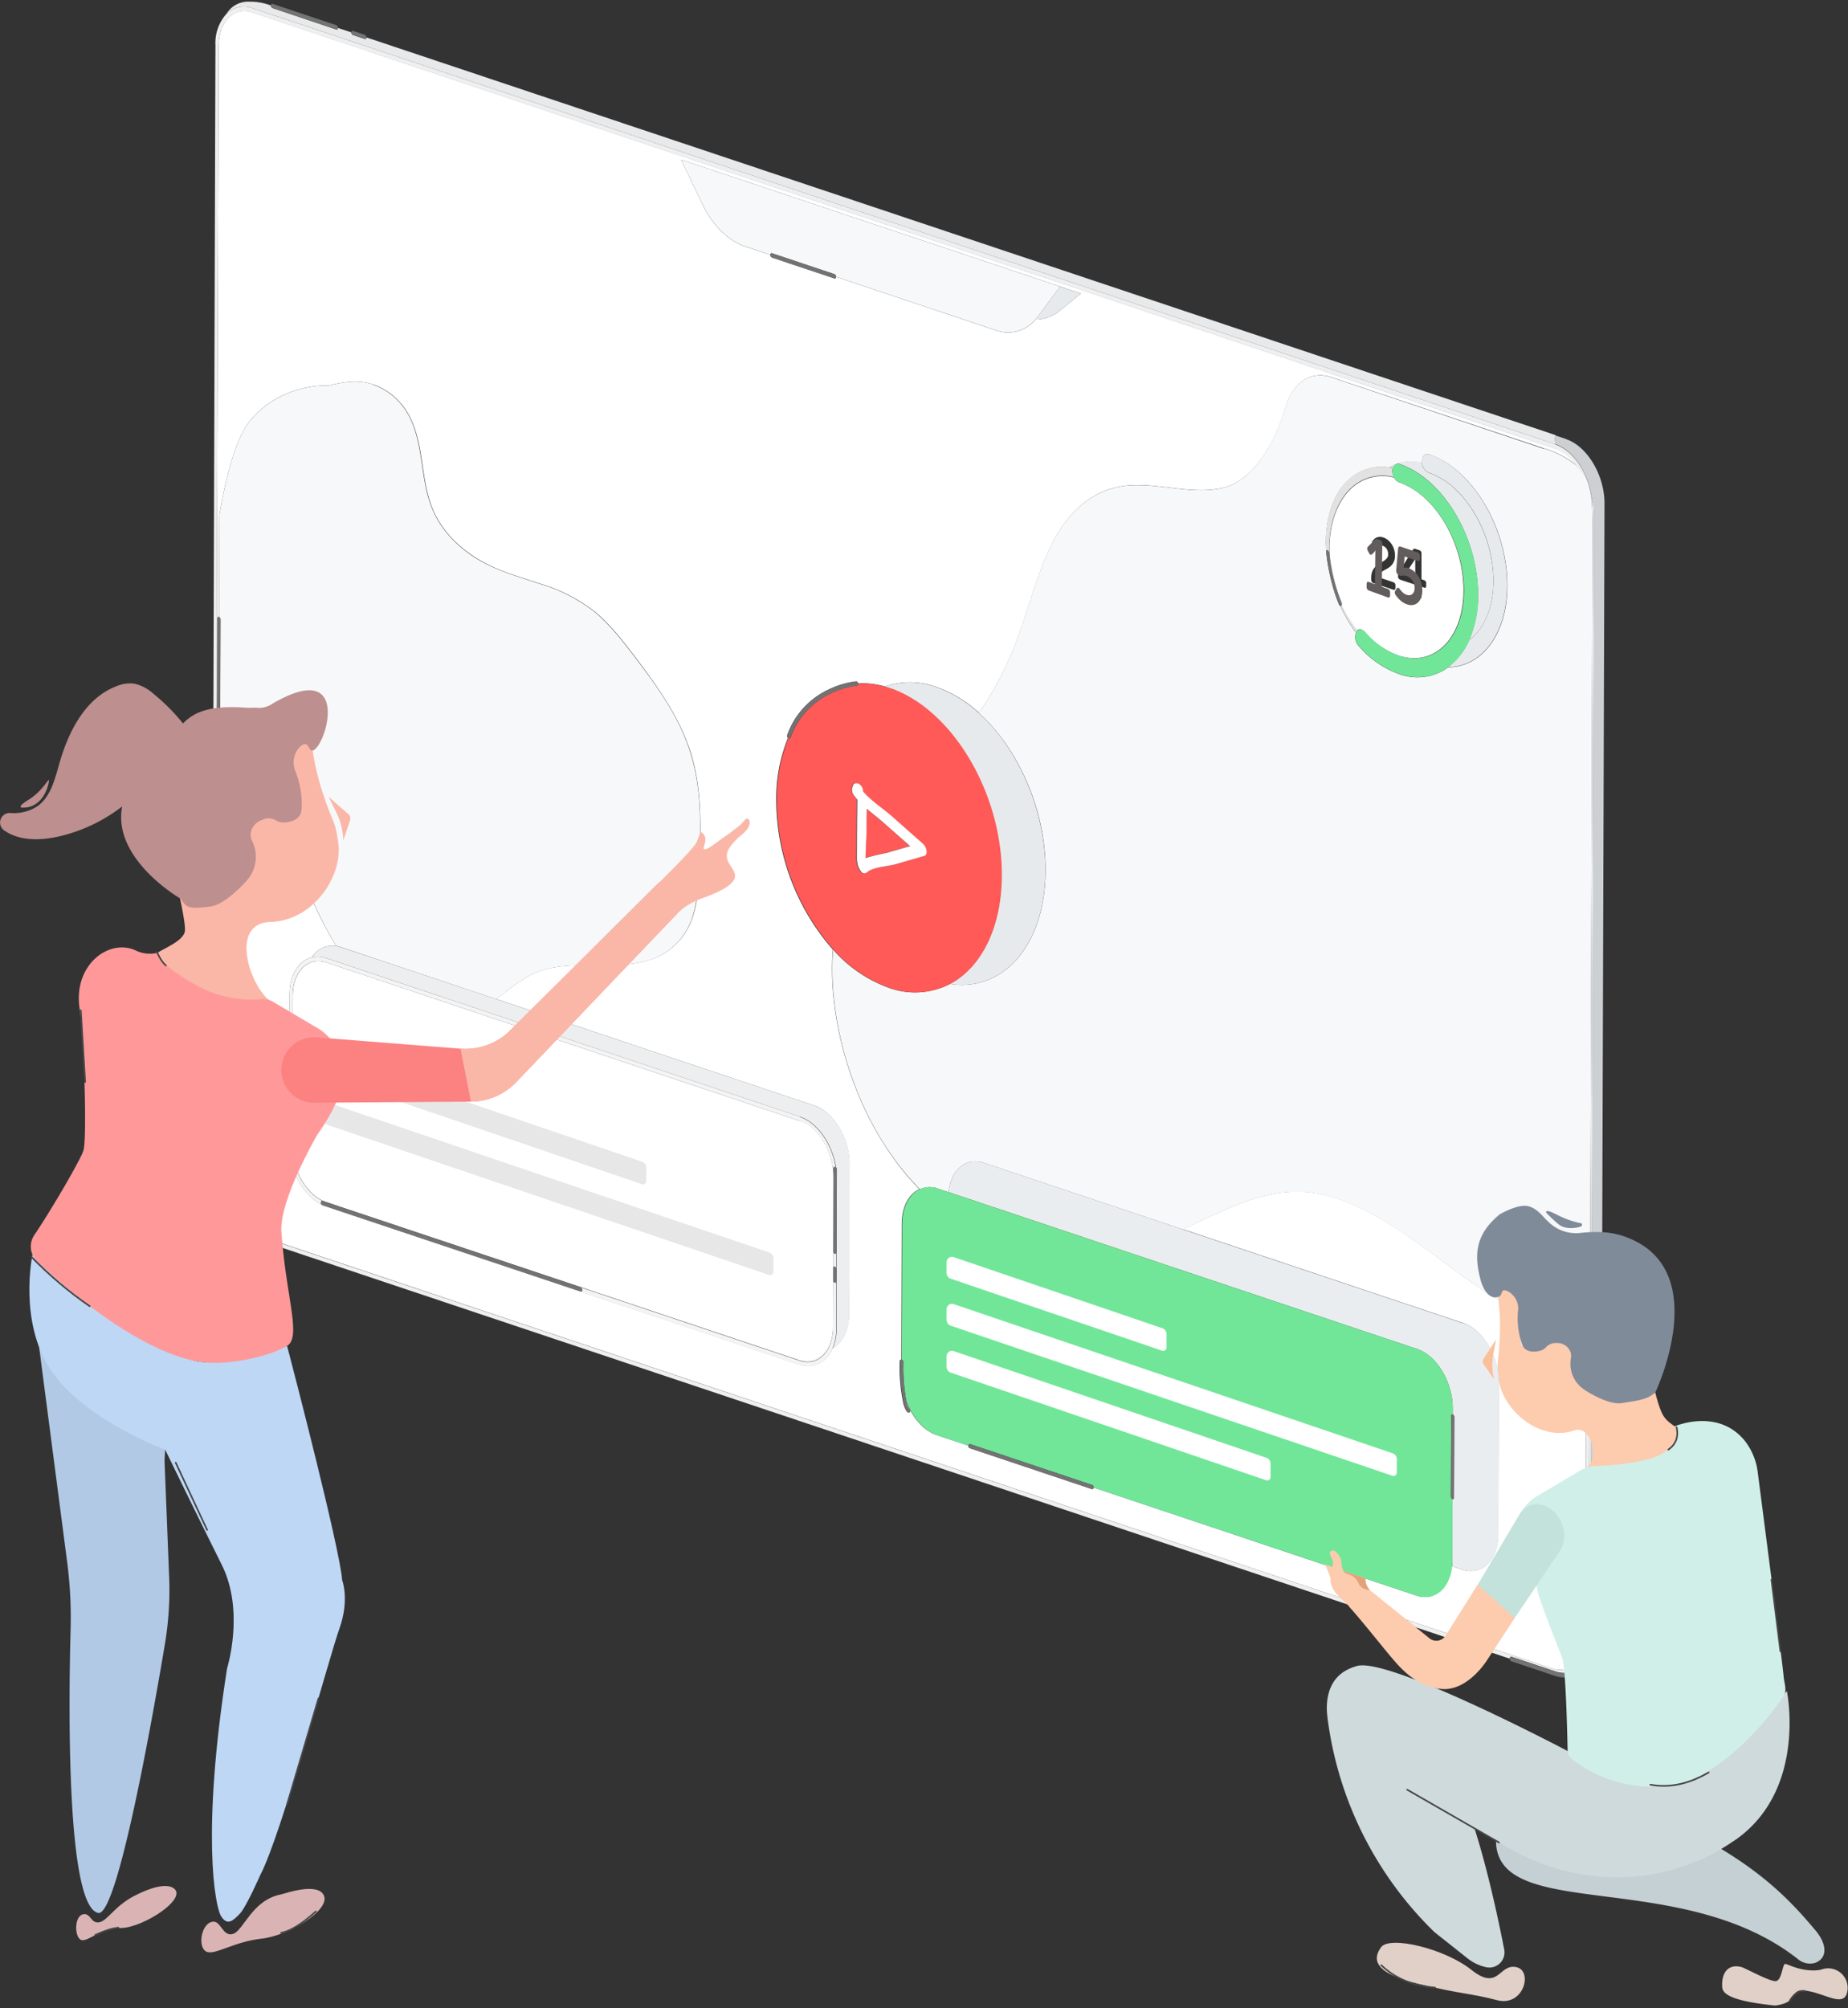 <svg width="567" height="616" xmlns="http://www.w3.org/2000/svg"><rect width="100%" height="100%" fill="#333333" stroke="none"/><g fill="none" fill-rule="evenodd"><g fill-rule="nonzero"><path d="M83.11 1.67l-.646-.22a15.694 15.694 0 0 0-5.835-.935C78.837.56 81.023.95 83.11 1.67m397.417 133.014l-3.303-1.1a3.876 3.876 0 0 0 .234 2.75c5.628 2.077 10.238 9.297 10.94 16.82.463 1.425.7 2.915.701 4.414l-1.046 335.561c.004 1.853-.213 3.7-.646 5.501v3.246a16.179 16.179 0 0 1-1.17 6.23l.454-.385a15.12 15.12 0 0 0 .84-5.116v-4.126c0-.358.22-.578.481-.495a.88.88 0 0 1 .496.811v4.126a18.35 18.35 0 0 1-.262 3.053 17.871 17.871 0 0 0 2.986-10.48l1.06-341.061c0-8.664-5.284-17.535-11.779-19.708" fill="#CDD0D3"/><path d="M488.397 153.195c.065.67.097 1.339.097 2.008v.495c.137 2.585.137 5.5.124 8.898l-.688 222.969c0 1.054-.055 2.072-.166 3.053l-.33 107.957c.433-1.801.65-3.648.647-5.5l1.046-335.562a14.31 14.31 0 0 0-.702-4.414m-11.173-19.625L112.419 11.475c0 .344-.206.578-.481.482l-3.633-1.21a.866.866 0 0 1-.482-.798l-4.128-1.375c0 .344-.22.564-.481.481L83.592 2.468a.866.866 0 0 1-.482-.798A21.215 21.215 0 0 0 76.63.515a7.776 7.776 0 0 0-7.142 3.727 7.543 7.543 0 0 1 8.022-1.72L477.17 136.28l.302.11a3.876 3.876 0 0 1-.234-2.75" fill="#E8E9EA"/><path d="M67.204 189.254l.11-31.15s3.151-21.11 9.123-28.673c9.632-12.158 24.548-11.181 24.548-11.181 4.031-1.018 8.256-1.76 12.631-.591l.95.288a19.99 19.99 0 0 1 11.008 9.627c4.706 8.802 3.357 19.914 7.43 29.155a30.49 30.49 0 0 0 6.88 9.627c5.807 5.501 12.219 8.252 18.714 10.37l3.522 1.155 3.482 1.141a50.44 50.44 0 0 1 17.117 8.802c4.678 3.905 8.765 9.228 12.77 14.522 6.48 8.61 13.113 17.879 16.511 28.743 3.248 10.576 3 21.371 2.752 31.7-.206 7.013-.454 14.247-2.752 19.927a20.127 20.127 0 0 1-13.457 11.992c-5.628 1.65-11.751 1.375-17.778 1.375-5.724 0-11.49.18-16.608 2.393-4.307 1.87-8.022 5.116-11.889 8.004l97.586 32.676c5.93 1.98 10.774 10.08 10.747 17.975l-.138 46.057c0 5.088-2.036 8.898-5.064 10.452-1.857 4.332-5.71 6.463-10.127 4.992L99.925 370.03l-.977-.33a.578.578 0 0 1-.234-.166c-5.641-2.75-10.03-10.561-10.017-18.29l.138-46.057c0-6.175 2.848-10.549 6.88-11.511a7.253 7.253 0 0 1 7.485-3.438c-6.536-10.425-11.008-22.87-16.416-34.382-4.307-9.035-11.792-17.782-18.961-20.188l-.316-.097-.248 79.93c0 .357-.22.578-.495.495a.88.88 0 0 1-.496-.811l.385-125.423c0-.344.22-.564.496-.482m264.467-99.238l-6.88 5.612a11.232 11.232 0 0 1-6.976 2.324 11.012 11.012 0 0 1-12.384 3.287l-48.848-16.338c0 .357-.22.577-.496.495l-19.154-6.409a.88.88 0 0 1-.495-.811l-7.843-2.627c-5.133-1.72-9.976-6.533-13.072-13.01l-6.481-13.587 116.286 38.92 6.343 2.144m145.498 47.53L77.496 3.814c-5.724-1.911-10.402 2.75-10.43 10.356l-1.073 346.563c0 7.619 4.623 15.389 10.347 17.3L476 511.791c5.738 1.912 10.402-2.75 10.43-10.355l.33-105.895c-2.105 6.725-6.88 10.562-12.66 9.31a33.561 33.561 0 0 1-3.55-.99c-8.255-2.75-16.842-8.746-24.836-14.7-11.558-8.61-23.392-17.494-35.35-21.468a41.382 41.382 0 0 0-8.861-1.98c-13.898-1.376-26.144 5.734-38.61 11.359l86.055 28.798c5.999 2.007 10.897 10.19 10.87 18.18l-.151 46.594c0 7.99-4.954 12.886-11.008 10.878l-3.234-1.086c-.73 6.876-5.353 10.85-10.87 9.007L335.483 456.3c0 .344-.22.564-.496.481l-37.455-12.542a.866.866 0 0 1-.481-.798l-9.632-3.204c-4.128-1.375-7.65-5.597-9.508-10.672.111.885.416 1.735.894 2.49a.976.976 0 0 1 .317.893c0 .275-.248.399-.468.33h-.124a1.967 1.967 0 0 1-.564-.687 8.482 8.482 0 0 1-.84-2.215 52.81 52.81 0 0 1-1.06-12.776c0-.343.221-.563.482-.48l.124-41.63c0-5.28 2.174-9.214 5.38-10.685a87.899 87.899 0 0 1-10.98-14.042c-10.65-16.709-17.104-39.882-15.535-59.452a69.91 69.91 0 0 1-17.365-45.837 49.21 49.21 0 0 1 3.577-19.06.949.949 0 0 1-.22-.908 24.32 24.32 0 0 1 12.577-13.932 26.581 26.581 0 0 1 8.462-2.544h.248c.242.115.412.341.454.605a25.483 25.483 0 0 1 8.256.963 23.487 23.487 0 0 1 15.7.124 37.871 37.871 0 0 1 13.182 7.976 103.785 103.785 0 0 0 10.596-19.735c4.83-12.047 7.746-26.322 14.172-36.348 4.679-7.288 11.105-11.992 18.301-13.326 10.43-1.966 22.016 2.957 32.322.207 8.435-2.256 15.136-12.653 18.755-24.837 2.257-7.523 7.83-11.002 13.912-8.953l65.25 21.839a27.787 27.787 0 0 1 9.948 5.17 13.566 13.566 0 0 0-6.44-5.157" fill="#FFF"/><path d="M477.17 136.28L77.51 2.522a7.543 7.543 0 0 0-8.022 1.719 13.363 13.363 0 0 0-3.385 9.626L65.03 360.431c0 8.348 5.05 16.833 11.31 18.924L445.177 502.81a.88.88 0 0 1 0-.124c0-.357.22-.577.496-.495l6.604 2.214a.88.88 0 0 1 .496.812.77.77 0 0 1 0 .11l10.471 3.506a.894.894 0 0 1 0-.123c0-.358.22-.578.482-.495l13.526 4.524a7.062 7.062 0 0 0 5.105-.096 9.312 9.312 0 0 0 3.908-4.635 16.179 16.179 0 0 0 1.17-6.23v-3.245l.33-107.957a25.224 25.224 0 0 1-1.005 4.964l-.33 105.895c0 7.619-4.692 12.267-10.43 10.355L76.34 378.103c-5.724-1.911-10.36-9.626-10.347-17.3L67.066 14.24c0-7.62 4.706-12.267 10.43-10.356l399.66 133.757a13.566 13.566 0 0 1 6.44 5.157c3.494 3.15 4.568 7.179 4.884 12.969v-.495c0-.67-.032-1.339-.096-2.008-.688-7.523-5.298-14.743-10.94-16.82l-.302-.11" fill="#EFEFEF"/><path d="M488.04 497.942c-.262-.082-.482.124-.482.496v4.125a15.12 15.12 0 0 1-.84 5.116 9.626 9.626 0 0 1-2.187 3.548 6.814 6.814 0 0 1-7.28 1.568l-13.539-4.483c-.261-.083-.482.124-.482.495a.839.839 0 0 0 .468.811l13.526 4.525c5.408 1.815 9.935-1.76 11.008-8.169.172-1.009.26-2.03.262-3.053v-4.126a.88.88 0 0 0-.496-.811M452.264 504.447l-6.605-2.214c-.275-.096-.495.124-.495.495a.88.88 0 0 0 0 .124.853.853 0 0 0 .481.688l6.605 2.214c.248.082.44-.083.482-.358a.77.77 0 0 0 0-.11.88.88 0 0 0-.496-.811" fill="#737373"/><path d="M436.316 141.904a3.93 3.93 0 0 1 0-.426c0-1.554.95-2.503 2.119-2.104 13.32 4.456 24.107 22.526 24.052 40.267 0 14.921-7.774 24.947-18.15 25.085a16.107 16.107 0 0 1-15.135 2.035 29.378 29.378 0 0 1-12.384-8.65 3.973 3.973 0 0 1-.77-3.989 47.23 47.23 0 0 1-4.844-8.279.715.715 0 0 1-.372-.398 51.73 51.73 0 0 1-2.752-8.926 58.12 58.12 0 0 1-1.17-7.083.742.742 0 0 1 0-.357c0-.67-.027-1.338-.082-2.008-.192-7.866 2.133-15.128 6.344-19.253a15.014 15.014 0 0 1 7.361-4.236 14.704 14.704 0 0 1 5.504-.193 14.317 14.317 0 0 1 10.238-1.375m37.344-4.346l-65.208-21.935c-6.069-2.035-11.641 1.375-13.912 8.953-3.674 12.185-10.32 22.582-18.755 24.837-10.237 2.75-21.892-2.173-32.322-.206-7.196 1.375-13.622 6.037-18.3 13.326-6.427 10.025-9.344 24.314-14.174 36.348a103.785 103.785 0 0 1-10.595 19.735c12.082 10.892 20.516 29.691 20.448 48.312-.07 22.788-12.838 37.352-29.337 34.808a23.404 23.404 0 0 1-18.85 1.141 41.377 41.377 0 0 1-17.008-11.676c-1.569 19.57 4.885 42.743 15.535 59.452a87.9 87.9 0 0 0 11.077 14.07 7.434 7.434 0 0 1 5.586-.193l3.234 1.086c.729-6.876 5.339-10.837 10.856-8.994l60.998 20.409c12.384-5.611 24.768-12.79 38.611-11.36 3.018.333 5.99.997 8.861 1.98 11.903 3.989 23.792 12.859 35.35 21.468 7.994 5.955 16.594 11.937 24.837 14.701 1.164.395 2.35.726 3.55.99 5.765 1.238 10.54-2.599 12.659-9.31.5-1.617.837-3.28 1.004-4.964.101-.981.156-2 .166-3.054l.688-222.969c0-3.37 0-6.312-.124-8.898-.317-5.79-1.376-9.819-4.885-12.968a27.787 27.787 0 0 0-9.949-5.171M114.566 117.961l-.95-.289c-4.39-1.169-8.6-.426-12.631.592 0 0-14.875-.977-24.548 11.18-5.972 7.496-9.123 28.73-9.123 28.73l-.11 31.08a.894.894 0 0 1 .44.784l-.137 45.507.316.096c7.169 2.407 14.668 11.153 18.961 20.189 5.504 11.47 9.88 23.915 16.416 34.381.467.073.927.183 1.376.33l47.72 15.967c3.866-2.902 7.581-6.148 11.888-8.004 5.119-2.214 10.884-2.407 16.609-2.393 6.027 0 12.15.247 17.778-1.375a20.127 20.127 0 0 0 13.333-11.965c2.27-5.68 2.518-12.914 2.752-19.927.303-10.329.55-21.124-2.752-31.7-3.357-10.92-9.99-20.134-16.512-28.743-4.004-5.294-8.105-10.617-12.77-14.522a50.44 50.44 0 0 0-17.117-8.802l-3.481-1.141-3.523-1.156c-6.508-2.172-12.906-4.8-18.713-10.369-2.9-2.73-5.238-6-6.88-9.627-4.128-9.255-2.752-20.367-7.43-29.155a19.99 19.99 0 0 0-11.009-9.627" fill="#F7F8F9"/><path d="M436.316 141.904a14.317 14.317 0 0 0-10.238 1.375c.44.065.9.147 1.376.248a1.513 1.513 0 0 1 1.982-1.169c13.32 4.456 24.107 22.513 24.052 40.254a34.063 34.063 0 0 1-2.752 13.752c4.555-3.314 7.472-9.86 7.472-18.112 0-14.646-8.861-29.554-19.856-33.24a3.672 3.672 0 0 1-2.077-3.08" fill="#E6EAED"/><path d="M438.407 139.374c-1.17-.385-2.105.55-2.119 2.104a3.672 3.672 0 0 0 2.078 3.507c11.008 3.685 19.897 18.593 19.856 33.24 0 8.347-2.959 14.825-7.5 18.18a20.465 20.465 0 0 1-6.44 8.252c10.39-.138 18.109-10.163 18.15-25.085 0-17.74-10.746-35.756-24.052-40.267M331.616 90.043l-6.385-2.131-6.948 9.352c-.184.247-.372.485-.565.715 2.535.039 5.008-.78 7.018-2.324l6.88-5.612" fill="#E6EAED"/><path d="M325.273 87.912L208.987 48.979l6.48 13.56c3.11 6.477 7.94 11.29 13.073 13.01l7.843 2.626c0-.344.22-.564.495-.481l19.154 6.408a.866.866 0 0 1 .496.812l48.834 16.324a11.012 11.012 0 0 0 12.384-3.287c.193-.229.38-.467.564-.715l6.949-9.352" fill="#F7F8F9"/><path d="M287.171 210.75a23.487 23.487 0 0 0-15.7-.125l1.376.44c19.058 6.382 34.4 32.126 34.4 57.5 0 16.131-6.33 28.234-15.81 33.28 16.512 2.545 29.267-12.033 29.336-34.807 0-18.607-8.38-37.42-20.447-48.312a37.871 37.871 0 0 0-13.182-7.977" fill="#E6EAED"/><path d="M265.87 248.115c0 2.558-.027 5.116-.082 7.674 0 .44-.289 5.102-.289 7.426a57.735 57.735 0 0 1 6.316-1.54l7.348-2.118-8.531-7.523c-1.473-1.293-3.151-2.544-4.761-3.933m-2.904-2.833c-.432-.5-.837-1.023-1.21-1.568a2.75 2.75 0 0 1-.22-2.434c0-.138.11-.275.15-.426a.99.99 0 0 1 1.225-.564l.344.137a2.613 2.613 0 0 1 1.376 2.352c2.49 2.957 6.165 5.267 8.807 7.605l9.632 8.527c1.018.907 1.61 3.314.344 3.672l-8.875 2.558c-2.436.715-6.757.783-8.78 2.516-.301.264-.72.347-1.1.22a1.376 1.376 0 0 1-.66-.509c-1.514-2.021-1.253-3.768-1.253-6.216 0-5.29.041-10.57.124-15.843m9.935-34.202l-1.376-.44a25.483 25.483 0 0 0-8.256-.963c.082.358 0 .674-.317.702h-.523c-.426.068-1.032.178-1.788.343a28.41 28.41 0 0 0-5.793 2.05 23.645 23.645 0 0 0-12.192 13.477.344.344 0 0 1-.44.248.564.564 0 0 1-.193-.124 49.21 49.21 0 0 0-3.577 19.06 69.91 69.91 0 0 0 17.365 45.838 41.377 41.377 0 0 0 17.007 11.676 23.404 23.404 0 0 0 18.851-1.142c9.467-5.047 15.756-17.15 15.81-33.28.083-25.374-15.314-51.119-34.4-57.5" fill="#FF5A57"/><path d="M265.568 263.215c0-2.324.289-6.986.289-7.426 0-2.558.027-5.116.083-7.674 1.61 1.375 3.288 2.64 4.76 3.933l8.532 7.522-7.348 2.118a57.736 57.736 0 0 0-6.316 1.54m-2.587-22.925a.99.99 0 0 0-1.225.564c0 .151-.096.289-.15.426a2.75 2.75 0 0 0 .22 2.435c.373.545.777 1.068 1.21 1.567-.073 5.263-.115 10.544-.124 15.843 0 2.448-.261 4.126 1.252 6.216.163.234.393.412.661.51.38.126.799.043 1.1-.22 2.023-1.747 6.33-1.802 8.78-2.517l8.875-2.558c1.28-.372.688-2.751-.344-3.672l-9.632-8.527c-2.628-2.324-6.316-4.648-8.807-7.605a2.613 2.613 0 0 0-1.376-2.352l-.344-.137" fill="#FFF"/><path d="M448.948 405.938l-86.056-28.797-60.998-20.423c-5.504-1.843-10.127 2.132-10.856 8.994l143.806 48.134c5.999 2.008 10.897 10.19 10.87 18.18v1.885a.88.88 0 0 1 .482.811l-.083 24.658c0 .344-.22.564-.482.482v18.744c0 .63-.031 1.259-.096 1.885l3.234 1.086c5.999 2.008 10.925-2.888 11.008-10.878l.151-46.594c0-7.99-4.857-16.173-10.87-18.18" fill="#EAEDEF"/><path d="M249.854 339.156l-97.627-32.676-47.651-15.911a8.824 8.824 0 0 0-1.376-.33 7.253 7.253 0 0 0-7.485 3.451 8.026 8.026 0 0 1 4.458.262l145.333 48.642c5.394 1.802 9.907 8.403 11.008 15.527a.976.976 0 0 1 .248.646l-.083 25.264v23.393a16.014 16.014 0 0 1-1.183 6.257c3.027-1.554 5.05-5.364 5.063-10.452l.138-46.057c0-7.908-4.816-15.994-10.747-17.975" fill="#EDEEEF"/><path d="M434.816 413.846L291.01 365.712l-3.233-1.086a7.434 7.434 0 0 0-5.587.192c-3.192 1.472-5.353 5.405-5.38 10.686l-.124 41.629a.866.866 0 0 1 .495.811c-.125 3.911.161 7.825.854 11.676 1.857 5.075 5.435 9.31 9.508 10.672l9.632 3.204c0-.357.22-.577.481-.495l37.455 12.543a.88.88 0 0 1 .495.811l99.072 33.143c5.504 1.843 10.128-2.145 10.87-9.007a18.28 18.28 0 0 0 .097-1.885v-18.744a.866.866 0 0 1-.495-.812l.082-24.658c0-.357.22-.577.496-.495v-1.884c0-7.99-4.871-16.173-10.87-18.18" fill="#71E698"/><path d="M245.492 343.9L100.16 295.259c-5.683-1.898-10.32 2.75-10.347 10.273l-.138 46.002c0 7.564 4.582 15.266 10.251 17.164l78.212 26.13 67.135 22.47c5.683 1.899 10.32-2.75 10.348-10.272l.137-46.057c0-7.564-4.582-15.266-10.251-17.163" fill="#FFF"/><path d="M245.506 342.594l-145.347-48.642a8.026 8.026 0 0 0-4.458-.262c-4.018.963-6.88 5.336-6.88 11.511l-.138 46.057c0 7.73 4.376 15.596 10.017 18.291a.99.99 0 0 1-.247-.632c0-.358.22-.578.481-.496l.977.33c-5.683-1.897-10.278-9.626-10.25-17.163l.137-46.057c0-7.564 4.664-12.17 10.347-10.273l145.347 48.643c5.683 1.898 10.279 9.627 10.251 17.163l-.137 46.057c0 7.564-4.665 12.171-10.348 10.273l-67.135-22.471a.88.88 0 0 1 .496.811c0 .344-.22.564-.496.481l-78.212-26.13 145.347 48.643c4.431 1.485 8.256-.646 10.128-4.992a16.014 16.014 0 0 0 1.183-6.257v-14.496c0 .358-.22.578-.482.496a.88.88 0 0 1-.495-.812v-3.59c0-.357.22-.577.495-.494a.88.88 0 0 1 .482.811V384.1c0 .358-.22.578-.482.495a.88.88 0 0 1-.495-.811l.083-25.263c0-.344.22-.564.495-.482.09.03.17.082.234.152-1.073-7.124-5.587-13.753-11.008-15.527" fill="#F4F4F4"/><path d="M434.293 171.073l-.165.399-.179.385a4.496 4.496 0 0 1-.206.371l-2.573 3.865 3.054 1.018v-4.566-1.032-.481m-4.637 6.766a.976.976 0 0 1-.633-1.059v-.206c-.015-.341.066-.68.234-.976l4.293-6.877a.592.592 0 0 1 .785-.302l1.224.412a.99.99 0 0 1 .647 1.087v7.839l.784.26a.99.99 0 0 1 .66 1.074v.577c0 .564-.178.784-.536.66l-.908-.302v2.93c0 .577-.22.797-.647.66l-.688-.235a1.004 1.004 0 0 1-.633-1.086v-2.902l-4.527-1.513m-7.609-9.709a.757.757 0 0 1-.358-.33l-.413-.578a1.017 1.017 0 0 1-.165-1.223l.468-.55c.198-.206.43-.373.688-.496.3-.138.62-.222.95-.247.41-.03.823.025 1.21.165.498.175.963.43 1.376.756.44.354.826.77 1.143 1.238.339.5.603 1.046.784 1.623.196.632.294 1.29.289 1.953a4.412 4.412 0 0 1-.372 1.925c-.224.48-.537.914-.922 1.279a5.752 5.752 0 0 1-1.21.853c-.427.233-.84.453-1.211.687a4.98 4.98 0 0 0-.964.77c-.272.307-.42.704-.412 1.114l4.568 1.527a.99.99 0 0 1 .66 1.073v.577c0 .587-.22.807-.66.66l-6.068-2.035a.95.95 0 0 1-.51-.385 1.21 1.21 0 0 1-.192-.715v-.427a5.402 5.402 0 0 1 .385-2.186c.239-.511.565-.977.963-1.376a5.669 5.669 0 0 1 1.253-.948 20.04 20.04 0 0 0 1.252-.757c.362-.234.687-.521.963-.853.267-.34.404-.764.385-1.196a2.873 2.873 0 0 0-.481-1.678 2.422 2.422 0 0 0-1.197-.935 1.377 1.377 0 0 0-1.019.028c-.128.069-.248.152-.357.247-.094.086-.181.178-.262.275a.633.633 0 0 1-.454.22h-.11m5.683-21.688a13.972 13.972 0 0 0-13.265 3.48c-3.949 3.768-6.37 10.122-6.577 17.493v3.15a54.986 54.986 0 0 0 3.66 14.302c.066.192.066.4 0 .591a41.14 41.14 0 0 0 2.202 4.126 35.385 35.385 0 0 0 2.628 3.768 1.377 1.377 0 0 1 1.376-.234c.418.154.788.415 1.073.757a24.259 24.259 0 0 0 10.196 7.151c11.008 3.686 19.98-5.24 20.021-19.886.041-14.646-8.71-29.5-19.718-33.198a3.054 3.054 0 0 1-1.624-1.582" fill="#FFF"/><path d="M411.7 185.54a.44.44 0 0 1-.18.276.33.33 0 0 1-.289 0 47.23 47.23 0 0 0 4.844 8.279v-.096a1.76 1.76 0 0 1 .426-.537 35.385 35.385 0 0 1-2.628-3.768 41.14 41.14 0 0 1-2.201-4.126m-4.321-12.377c.174 1.11.394 2.214.66 3.314a70.627 70.627 0 0 1-.66-3.314m20.007-29.623c-.44-.1-.899-.183-1.376-.247a14.704 14.704 0 0 0-5.504.192 15.014 15.014 0 0 0-7.362 4.236c-4.21 4.236-6.536 11.442-6.343 19.253 0 .67.028 1.339.083 2.008a.344.344 0 0 1 .371-.247c.276.136.46.408.482.715 0 .34.036.674.11 1.004 0-1.06-.083-2.118 0-3.15.193-7.37 2.628-13.752 6.577-17.493a13.972 13.972 0 0 1 13.265-3.479 4.303 4.303 0 0 1-.468-1.925c0-.317.046-.632.138-.936" fill="#E2E2E2"/><path d="M429.312 142.413a1.514 1.514 0 0 0-1.981 1.169 3.203 3.203 0 0 0-.138.935c.004.67.164 1.329.468 1.925.33.711.921 1.267 1.651 1.555 11.008 3.685 19.897 18.593 19.856 33.24-.042 14.646-9.027 23.571-20.021 19.885a24.259 24.259 0 0 1-10.196-7.15 2.532 2.532 0 0 0-1.074-.757 1.377 1.377 0 0 0-1.376.234 1.76 1.76 0 0 0-.426.536v.096a3.973 3.973 0 0 0 .77 3.988 29.378 29.378 0 0 0 12.384 8.65 16.107 16.107 0 0 0 15.136-2.035 20.465 20.465 0 0 0 6.44-8.251 34.063 34.063 0 0 0 2.752-13.753c0-17.74-10.746-35.756-24.052-40.253" fill="#71E698"/><path d="M67.163 189.254c-.276-.096-.496.124-.496.481l-.385 125.423a.88.88 0 0 0 .495.811c.275.097.496-.123.496-.495l.247-79.93.138-45.506a.894.894 0 0 0-.44-.784M178.137 394.909l-78.212-26.13-.977-.33c-.261-.083-.481.124-.481.495a.99.99 0 0 0 .247.633c.063.073.144.13.234.165l.977.33 78.212 26.13c.275.096.495-.124.495-.482a.88.88 0 0 0-.495-.811M335.084 455.557l-37.455-12.542c-.262-.082-.482.124-.482.495a.866.866 0 0 0 .482.798l37.455 12.542c.275.096.495-.124.495-.481a.88.88 0 0 0-.495-.812M445.728 433.925c-.276-.097-.496.123-.496.495l-.082 24.658a.866.866 0 0 0 .495.811c.262.083.482-.123.482-.481l.082-24.658a.88.88 0 0 0-.481-.812M256.252 357.983c-.275-.096-.495.124-.495.482l-.082 25.263a.88.88 0 0 0 .495.811c.261.083.482-.123.482-.495l.082-25.263a.976.976 0 0 0-.248-.646.564.564 0 0 0-.234-.152M256.156 388.541c-.275-.096-.495.124-.495.495v3.59a.88.88 0 0 0 .495.811c.262.083.482-.123.482-.495v-3.59a.88.88 0 0 0-.482-.81M256.032 84.116l-19.154-6.408c-.275-.097-.495.123-.495.48a.88.88 0 0 0 .495.812l19.154 6.409c.276.096.496-.124.496-.495a.866.866 0 0 0-.496-.812M407.296 168.845a.344.344 0 0 0-.372.248.742.742 0 0 0 0 .357c.138 1.376.303 2.572.51 3.769.206 1.196.412 2.282.66 3.314a51.73 51.73 0 0 0 2.752 8.925c.066.177.2.32.372.4a.33.33 0 0 0 .289 0 .44.44 0 0 0 .178-.276.907.907 0 0 0 0-.591 54.986 54.986 0 0 1-3.66-14.303c0-.33-.036-.665-.11-1.004a.866.866 0 0 0-.481-.715M262.816 209.044h-.151a26.581 26.581 0 0 0-8.463 2.544 24.32 24.32 0 0 0-12.576 13.931.949.949 0 0 0 .22.908c.055.054.12.096.192.124a.344.344 0 0 0 .44-.248 23.645 23.645 0 0 1 12.192-13.477 28.41 28.41 0 0 1 5.793-2.05 36.558 36.558 0 0 1 1.789-.343h.647c.247 0 .399-.344.316-.702a.811.811 0 0 0-.454-.605M111.938 10.664l-3.633-1.21c-.261-.083-.482.124-.482.495a.866.866 0 0 0 .482.798l3.633 1.21c.275.096.481-.124.481-.482a.866.866 0 0 0-.481-.81M103.2 7.721L83.592 1.175c-.261-.083-.482.124-.482.495a.866.866 0 0 0 .482.798L103.2 9.096c.261.083.482-.123.482-.481a.88.88 0 0 0-.482-.894M276.714 417.147c-.262-.083-.482.123-.482.48a52.81 52.81 0 0 0 1.06 12.777c.174.774.457 1.519.839 2.214.133.27.326.505.564.688h.124c.206.069.413 0 .468-.33a.976.976 0 0 0-.317-.894 6.063 6.063 0 0 1-.894-2.49 55.874 55.874 0 0 1-.853-11.675.866.866 0 0 0-.496-.812" fill="#737373"/></g><path d="M292.675 385.667l63.943 21.784c.774.26 1.295.986 1.293 1.802v4.125a1.018 1.018 0 0 1-1.376.963l-64.823-22.073a1.884 1.884 0 0 1-1.293-1.788v-3.19a1.664 1.664 0 0 1 2.256-1.623zM292.675 400.08l134.6 45.74c.774.26 1.295.986 1.294 1.802v4.126a1.018 1.018 0 0 1-1.376.963l-135.481-46.03a1.884 1.884 0 0 1-1.293-1.788v-3.232a1.664 1.664 0 0 1 2.256-1.581zM292.675 414.492l95.866 32.704c.774.26 1.295.985 1.294 1.801v4.126a1.018 1.018 0 0 1-1.376.963l-96.747-33.006a1.884 1.884 0 0 1-1.293-1.788v-3.232a1.664 1.664 0 0 1 2.256-1.568z" fill="#FFF" fill-rule="nonzero"/><path d="M99.155 340.078v3.204c0 .812.521 1.533 1.293 1.788l135.481 46.03a1.019 1.019 0 0 0 1.376-.963v-4.126a1.898 1.898 0 0 0-1.293-1.802L101.37 338.496a1.666 1.666 0 0 0-2.215 1.582zm-.29-14.84v3.232c.001.813.522 1.533 1.294 1.788l96.747 33.006a1.019 1.019 0 0 0 1.376-.962v-4.126a1.898 1.898 0 0 0-1.294-1.802l-95.907-32.717a1.666 1.666 0 0 0-2.215 1.582z" fill="#E7E7E7" fill-rule="nonzero"/><path d="M556.95 602.131c4.031-1.554 3.454-6.01 0-10.039-7.17-8.485-16.512-18.91-37.785-29.884-19.085-9.874-24.245 0-18.397-13.175.371-.839.922-.825-.138-1.527l-26.144-4.895s-16.278 13.477-15.439 23.324c2.037 23.38 57.462 7.33 92.605 35.069a5.685 5.685 0 0 0 5.312 1.127h-.014z" fill="#C4D0D3" fill-rule="nonzero"/><path d="M495.222 427.447a118.52 118.52 0 0 0 11.297-6.243s1.9 10.053 3.867 13.147c3.22 5.06 9.384 1.692-.578 17.878-6.674 10.796-28.676 1.142-23.144-1.994 4.417-2.517 1.376-13.134-3.495-11.456-10.788 3.727-21.92-6.312-23.241-15.127-.963-6.437-.083-5.185.234-13.56a68.12 68.12 0 0 0-.95-14.99s9.206-1.376 7.72 6.972c-.895 4.992-.578 9.31 0 10.59.578 1.278 5.82 2.062 6.164.178.344-1.884 1.252-2.668 7.362-1.375a4.704 4.704 0 0 1 2.752 3.3c.261 2.256 1.06 7.07 2.752 8.252a41.878 41.878 0 0 1 4.004 3.576 4.694 4.694 0 0 0 5.256.852z" fill="#FDCBAD" fill-rule="nonzero"/><path d="M501.112 380.414c23.79 11.18 6.756 46.758 6.756 46.758-2.394 2.022-4.238 2.338-10.32 3.26-4.252.646-11.2-3.906-11.435-4.126a9.46 9.46 0 0 1-4.128-9.627 3.89 3.89 0 0 0-.316-2.365 4.362 4.362 0 0 0-3.77-2.325h-.578a4.129 4.129 0 0 0-3.069 1.376 3.427 3.427 0 0 1-1.637.976c-4.555 1.224-5.504-1.664-5.504-1.664a23.93 23.93 0 0 1-1.307-11.002c.206-4.126-3.84-6.491-4.748-5.694-.344.303-.33 1.527-1.293 1.843-3.922 1.28-5.504-5.198-5.504-5.198-1.954-7.523-1.775-13.849 5.93-20.148 0 0 5.504-3.19 8.6-2.475 3.096.715 4.734 3.534 6.027 4.538a12.044 12.044 0 0 0 10.169 3.672c6.357-.674 11.077-.192 16.127 2.2z" fill="#808B9A" fill-rule="nonzero"/><path d="M440.32 553.2s11.779 7.729 23.805 14.385c20.915 11.58 46.701 11.167 66.612-2.035l2.064-1.375c21.644-15.5 15.452-45.384 15.452-45.384l-9.783 10.122c-.385.399-.757.825-1.114 1.252-26.695 32.153-56.306 7.027-56.306 7.027s-54.71-28.88-64.672-26.13c-7.142 1.967-9.288 7.262-9.288 13.079a36.85 36.85 0 0 0 .412 4.305 111.209 111.209 0 0 0 32.612 64.265l10.113 8.018a13.915 13.915 0 0 0 5.78 2.75 4.653 4.653 0 0 0 4.24-1.263 4.647 4.647 0 0 0 1.263-4.238c-2.435-12.487-8.104-38.768-14.874-51.695" fill="#CFDADD" fill-rule="nonzero"/><path d="M535.195 441.819a19.427 19.427 0 0 1 4.128 9.984c1.638 12.61 7.706 59.452 7.912 62.326.18 2.407 1.28 4.621-.206 6.519 0 0-16.774 25.277-35.707 27.202a40.112 40.112 0 0 1-28.979-8.169 3.685 3.685 0 0 1-1.376-2.75c-.11-5.845-.578-25.429-1.665-28.344-1.293-3.438-7.279-18.195-7.733-21.344-.578-4.057-4.334-6.972-5.752-10.37a14.518 14.518 0 0 1 5.23-17.589l12.273-7.261c1.858-1.1 3.825-2.352 5.504-2.283a79.85 79.85 0 0 0 17.42-2.228c7.128-2.022 9.949-7.688 7.527-9.93.041-.054 13.127-5.72 21.424 4.237z" fill="#D0EFE8" fill-rule="nonzero"/><path d="M459.928 565.22l-28.18-16.2" stroke="#464646" stroke-width=".5" stroke-linecap="round"/><path d="M451.933 488.577l14.283-24.026c2.05-3.506 6.357-4.125 9.811-1.485 3.963 3.067 5.133 9.132 2.463 12.859l-13.76 20.436" fill="#C2E2DB" fill-rule="nonzero"/><path d="M459.02 410.917l-3.812 5.872a1.526 1.526 0 0 0 0 1.705l3.193 4.635-.193-1.004a18.116 18.116 0 0 1 0-6.876l.812-4.332z" fill="#FBBF99" fill-rule="nonzero"/><path d="M474.72 371.516c1.734 0 4.334 2.53 10.403 3.74.454.097.302.853-.124 1.004-1.376.496-4.679.99-6.743-.632a46.581 46.581 0 0 1-3.756-3.52.33.33 0 0 1 .22-.592z" fill="#808B9A" fill-rule="nonzero"/><path d="M51.09 437.734c0-.069-.536 8.967-.59 9.97v.922l1.375 34.656a100.34 100.34 0 0 1-1.252 20.904c-4.128 24.658-14.723 83.89-20.502 82.639-9.756-2.118-9.096-63.18-8.449-87.287.17-6.719-.174-13.44-1.032-20.106l-10.375-79.504" fill="#B2C9E6" fill-rule="nonzero"/><path d="M88.064 412.856l.73 2.75c.729 2.75 15.52 59.604 16.181 69.093 0 0 2.34 6.01-.826 14.866-3.164 8.857-17.888 63.496-24.258 75.556 0 0-4.404 10.054-6.385 12.034-1.982 1.98-3.66 3.713-5.614.77-1.954-2.943-6.15-25.58 1.775-76.106 0 0 5.504-17.507-1.61-31.755-7.114-14.247-17.365-35.33-17.365-35.33s-24.864-9.09-35.184-24.576c-9.894-14.99-5.546-35.247-5.546-35.247s40.565 31.273 50.912 32.772c12.288 1.788 27.19-4.827 27.19-4.827z" fill="#BED7F5" fill-rule="nonzero"/><path d="M66.048 274.148c-6.164-.921-12.577-6.161-12.577-6.161s3.289 13.065 3.289 17.273c0 3.204-6.178 5.501-8.449 7.055-2.642 1.83-.839 3.315 9.495 13.753s30.85 4.125 25.717 1.375c-6.398-3.52-13.691-24.232-.578-24.603 13.114-.372 22.195-13.904 20.847-24.108-.977-7.413-1.555-5.749-4.555-14.88a78.133 78.133 0 0 1-3.715-16.834s-10.595 1.376-6.302 10.15c2.56 5.226 3.591 10.094 3.302 11.69-.289 1.595-5.765 4.125-6.756 2.145-.99-1.98-2.229-2.545-8.545.852a5.403 5.403 0 0 0-2.009 4.525c.427 2.572 1.073 8.128-.413 9.93a48.034 48.034 0 0 0-3.247 5.129 5.395 5.395 0 0 1-5.504 2.71z" fill="#FAB7A7" fill-rule="nonzero"/><path d="M80.716 251.415a5.351 5.351 0 0 0-3.756 3.851c-.163.936-.023 1.9.399 2.75a10.846 10.846 0 0 1-1.528 11.965c-.206.248-6.44 7.468-11.338 8.114-7.004.922-7.32.151-8.999-2.352 0 0-34.716-19.913-8.586-42.825 9.219-8.073 7.334-17.342 28.497-15.829 1.692.124 2.27-.082 3.88.069a7.502 7.502 0 0 0 4.445-1.375c22.016-12.763 17.489 8.444 13.622 13.284-.468.578-1.459 1.747-2.092.908-.632-.839-.839-1.375-1.376-1.664-1.252-.605-4.994 3.26-3.44 7.784a27.492 27.492 0 0 1 2.064 12.611s-.178 3.507-5.586 3.59a3.937 3.937 0 0 1-2.12-.564 4.68 4.68 0 0 0-3.81-.482l-.276.165z" fill="#BD8F8F" fill-rule="nonzero"/><path d="M24.424 309.396c1.376 9.145 2.312 39.882 1.17 43.568-.881 2.846-10.073 18.566-15.04 25.868a6.35 6.35 0 0 0 .234 7.481s27.644 27.505 50.045 31.37c8.71 1.513 22.167-1.664 27.272-4.827 4.459-2.75-.399-15.128-1.761-34.973-.674-9.874 11.132-29.98 11.132-29.98a57.573 57.573 0 0 0 6.618-11.896 16.663 16.663 0 0 0-6.013-20.23l-14.255-8.43a6.126 6.126 0 0 0-3.77-.84 34.415 34.415 0 0 1-20.145-4.483c-5.655-3.149-11.146-7.055-11.572-9.736-2.194.529-4.502.301-6.55-.647-8.187-3.96-19.401 4.264-17.365 17.755z" fill="#F99" fill-rule="nonzero"/><path d="M60.984 228.944a60.066 60.066 0 0 0-13.856-16.077 13.06 13.06 0 0 0-5.944-3.15 10.683 10.683 0 0 0-5.367.757c-9.632 3.617-14.847 13.973-17.64 23.86-1.376 4.8-2.642 10.136-6.729 13.01a13.284 13.284 0 0 1-8.38 2.05 2.945 2.945 0 0 0-1.692 5.418c.803.538 1.655.999 2.546 1.375 4.306 1.733 9.178 1.458 13.76.495a50.216 50.216 0 0 0 36.106-31.396" fill="#BD8F8F" fill-rule="nonzero"/><path d="M100.82 244.443l6.081 5.322a1.76 1.76 0 0 1 .51 1.884l-2.064 6.134-.097-1.17a20.771 20.771 0 0 0-2.133-7.536l-2.297-4.634z" fill="#FAB7A7" fill-rule="nonzero"/><path d="M97.187 318.225l44.114 3.48a19.449 19.449 0 0 0 15.233-5.598l45.174-44.902a5.314 5.314 0 0 1 6.88-.55 5.308 5.308 0 0 1 .743 7.963l-50.912 53.304a19.448 19.448 0 0 1-13.939 6.024l-48.036.33a10.047 10.047 0 0 1-7.617-3.405 10.036 10.036 0 0 1-2.414-7.982c.714-5.292 5.449-9.1 10.774-8.664z" fill="#FC8181" fill-rule="nonzero"/><path d="M141.288 321.704a19.449 19.449 0 0 0 15.232-5.597l45.174-44.902a5.314 5.314 0 0 1 6.88-.55 5.308 5.308 0 0 1 .743 7.963l-50.912 53.304a19.448 19.448 0 0 1-13.925 6.024l-3.192-16.242z" fill="#FAB7A7" fill-rule="nonzero"/><path d="M205.836 278.934a2.134 2.134 0 0 0 2.986.316 22.377 22.377 0 0 1 6.33-3.59c4.664-1.65 9.769-3.836 10.333-6.559.564-2.723-4.293-4.8-1.72-8.953a18.405 18.405 0 0 1 3.977-4.194c2.243-1.857 2.752-3.796 1.912-4.649-.839-.852-1.376 1.032-3.412 2.476-1.376 1.017-2.752 2.159-3.702 2.75-2.174 1.458-4.527 3.466-5.765 3.878-2.188.73.592-2.172-.715-4.222-1.308-2.049-1.376.152-2.408 2.297-.757 1.623-7.871 8.76-11.297 12.144a2.818 2.818 0 0 0-.193 3.795l3.674 4.511z" fill="#FAB7A7" fill-rule="nonzero"/><path d="M86.385 581.104c.702-.124 11.242-3.92 13.031.467 1.789 4.387-10.568 12.185-19.264 13.162-8.696.976-14.53 5.35-16.98 3.892-2.45-1.458-1.513-7.936 1.569-8.995 3.082-1.059 3.357 4.621 6.7 3.645 3.345-.977 5.78-10.466 14.944-12.171zM42.202 581.104c.633-.303 7.54-3.837 10.788-2.036 5.311 2.943-8.93 12.281-15.81 12.378-6.88.096-10.76 4.882-12.577 3.507-1.816-1.376-1.679-7.083.798-7.688 2.477-.605 2.394 2.943 5.077 2.42 2.684-.522 4.844-5.39 11.724-8.581z" fill="#DAB4B4" fill-rule="nonzero"/><path d="M14.75 240.88s-1.54 7-7.787 6.877c0 0-2.353.138 1.87-2.462 4.225-2.599 6.275-6.876 6.18-5.927a7.78 7.78 0 0 1-.262 1.513z" fill="#BD8F8F" fill-rule="nonzero"/><path d="M453.406 486.074l11.338 10.287-8.394 12.776s-5.848 9.627-13.966 8.994c-8.118-.632-13.14-6.972-15.7-9.957-1.734-2.035-8.449-10.452-12.192-14.687-.963-1.087-.564-3.383 1.376-4.91a4.336 4.336 0 0 1 5.422 0l17.31 14.014a3.345 3.345 0 0 0 4.926-.825l9.88-15.692z" fill="#FDCBAD" fill-rule="nonzero"/><path d="M408.273 484.355a29.118 29.118 0 0 0-1.761-4.456l12.384 4.277.082.743a4.813 4.813 0 0 0 2.257 3.672c-2.532-1.61-6.798 4.882-6.798 4.882-1.665-2.49-6.068-4.525-6.233-8.925 0-.51.606-3.452.743-4.951.138-1.5-1.679-3.012-.578-3.796 1.101-.784 2.188.935 2.862 2.05.675 1.113-.165 4.125 2.202 4.964a5.185 5.185 0 0 1 3.013 3.548" fill="#FDCBAD" fill-rule="nonzero"/><path d="M418.786 487.477a3.33 3.33 0 0 1-2.023-1.94 5.063 5.063 0 0 0-3.536-2.75s-.909-.33-.991-.852l6.715 2.31c-.061.754.086 1.51.426 2.187.281.515.603 1.007.963 1.471a7.034 7.034 0 0 1-1.554-.426z" fill="#E2A27A" fill-rule="nonzero"/><path d="M9.632 385.57c5.653 5.781 11.616 10.824 17.888 15.129" stroke="#464646" stroke-width=".51" stroke-linecap="round"/><path d="M53.912 448.707l9.632 20.628M97.71 521.033l-9.646 32.59M24.791 309.932l1.33 22.004M48.16 292.054c.816 1.872 1.733 3.248 2.752 4.126" stroke="#464646" stroke-width=".5" stroke-linecap="round"/><path d="M451.406 604.258c-8.233-6.547-24.983-10.468-27.623-6.96-2.64 3.51-2.571 7.895 11.1 11.214 13.67 3.319 16.298 2.933 24.456 5.079 8.157 2.145 11.159-9.093 5.829-10.16-5.33-1.065-5.293 7.56-13.762.827z" fill="#E1D0C7"/><path d="M514.409 437.83c.656 2.935-.19 5.227-2.537 6.877M543.52 484.589l2.752 22.004M506.368 547.489c5.854 1.055 11.816-.2 17.888-3.764" stroke="#464646" stroke-width=".5" stroke-linecap="round"/><path d="M559.003 604.135c-.514.172-1.135.277-1.861.312-5.075.25-8.58-1.982-9.438-1.97-.857.013-.992 5.487-3.094 5.271-2.102-.215-6.873-2.817-9.991-4.225-3.834-1.219-6.578 1.043-6.2 6.214.26 1.97 2.755 4.106 16.19 5.5 8.027-1.004 3.81-5.364 9.682-4.525 5.874.838 11.709 5.426 12.536 0a5.986 5.986 0 0 0-7.825-6.577z" fill="#E1D0C7"/><path d="M549.139 613.744c1.364-2.239 2.907-3.229 4.628-2.97M423.808 602.86c4.19 4.04 9.694 6.332 16.512 6.877M96.913 586.37c-4.335 3.886-7.884 6.071-10.65 6.556M29.206 593.593c2.954-1.348 5.334-2.098 7.14-2.25" stroke="#464646" stroke-width=".5" stroke-linecap="round"/><g fill="#635C5C"><path d="M422.654 165.374a.752.752 0 0 0-.383-.027.887.887 0 0 0-.404.23l-2.127 2.08c-.336.349-.344.812-.033 1.377l.315.584c.158.316.326.5.503.55.147.041.3-.008.46-.152l.522-.509a.852.852 0 0 0 .19-.228l.15-.22.12-.239.028.009c-.01.108-.014.228-.018.348l-.005.777-.1 9.264-1.876-.689a.812.812 0 0 0-.08-.025c-.403-.116-.604.131-.612.737l-.01.655c-.002.667.222 1.075.677 1.245l5.833 2.124c.028.01.052.019.078.025.412.118.618-.137.627-.753l.01-.655c.002-.646-.227-1.056-.69-1.219l-1.863-.683.14-13.086c.002-.666-.22-1.074-.67-1.233l-.7-.261a1.411 1.411 0 0 0-.082-.026M429.668 167.673c-.432-.114-.67.119-.713.705l-.576 6.484c-.045.564.133 1.026.535 1.363l.162.124c.162.133.324.216.485.258.16.042.333.046.515.034.15-.032.355-.049.604-.076.2-.011.425.014.672.08.06.016.123.034.187.055.727.25 1.323.71 1.794 1.4.471.679.704 1.458.688 2.344-.011.432-.076.808-.212 1.117a1.723 1.723 0 0 1-.544.707c-.222.175-.476.28-.764.316a1.964 1.964 0 0 1-.746-.058 3.204 3.204 0 0 1-1.421-.822c-.342-.352-.615-.666-.811-.96-.193-.245-.37-.388-.529-.43-.19-.049-.353.046-.491.284l-.37.581a1.056 1.056 0 0 0-.189.658c.007.245.104.483.276.71a8.429 8.429 0 0 0 1.32 1.528c.294.28.62.527.989.764a5.599 5.599 0 0 0 1.532.668 3.43 3.43 0 0 0 1.5.075 3.001 3.001 0 0 0 1.46-.71c.414-.377.744-.868.984-1.492.242-.614.368-1.34.384-2.176a8.22 8.22 0 0 0-.269-2.224 7.839 7.839 0 0 0-.84-2.02 6.552 6.552 0 0 0-1.382-1.646 5.492 5.492 0 0 0-2.077-1.13 1.777 1.777 0 0 0-.331-.056c-.152-.01-.297-.017-.425-.02-.145.023-.28.037-.4.058l-.03-.009.04-.202c.01-.138.03-.315.06-.54l.242-2.688 3.913 1.317c.029.01.058.019.086.026.447.118.67-.13.683-.735l.006-.656c.013-.663-.233-1.072-.729-1.242l-5.203-1.745a.872.872 0 0 0-.065-.02"/></g></g></svg>
